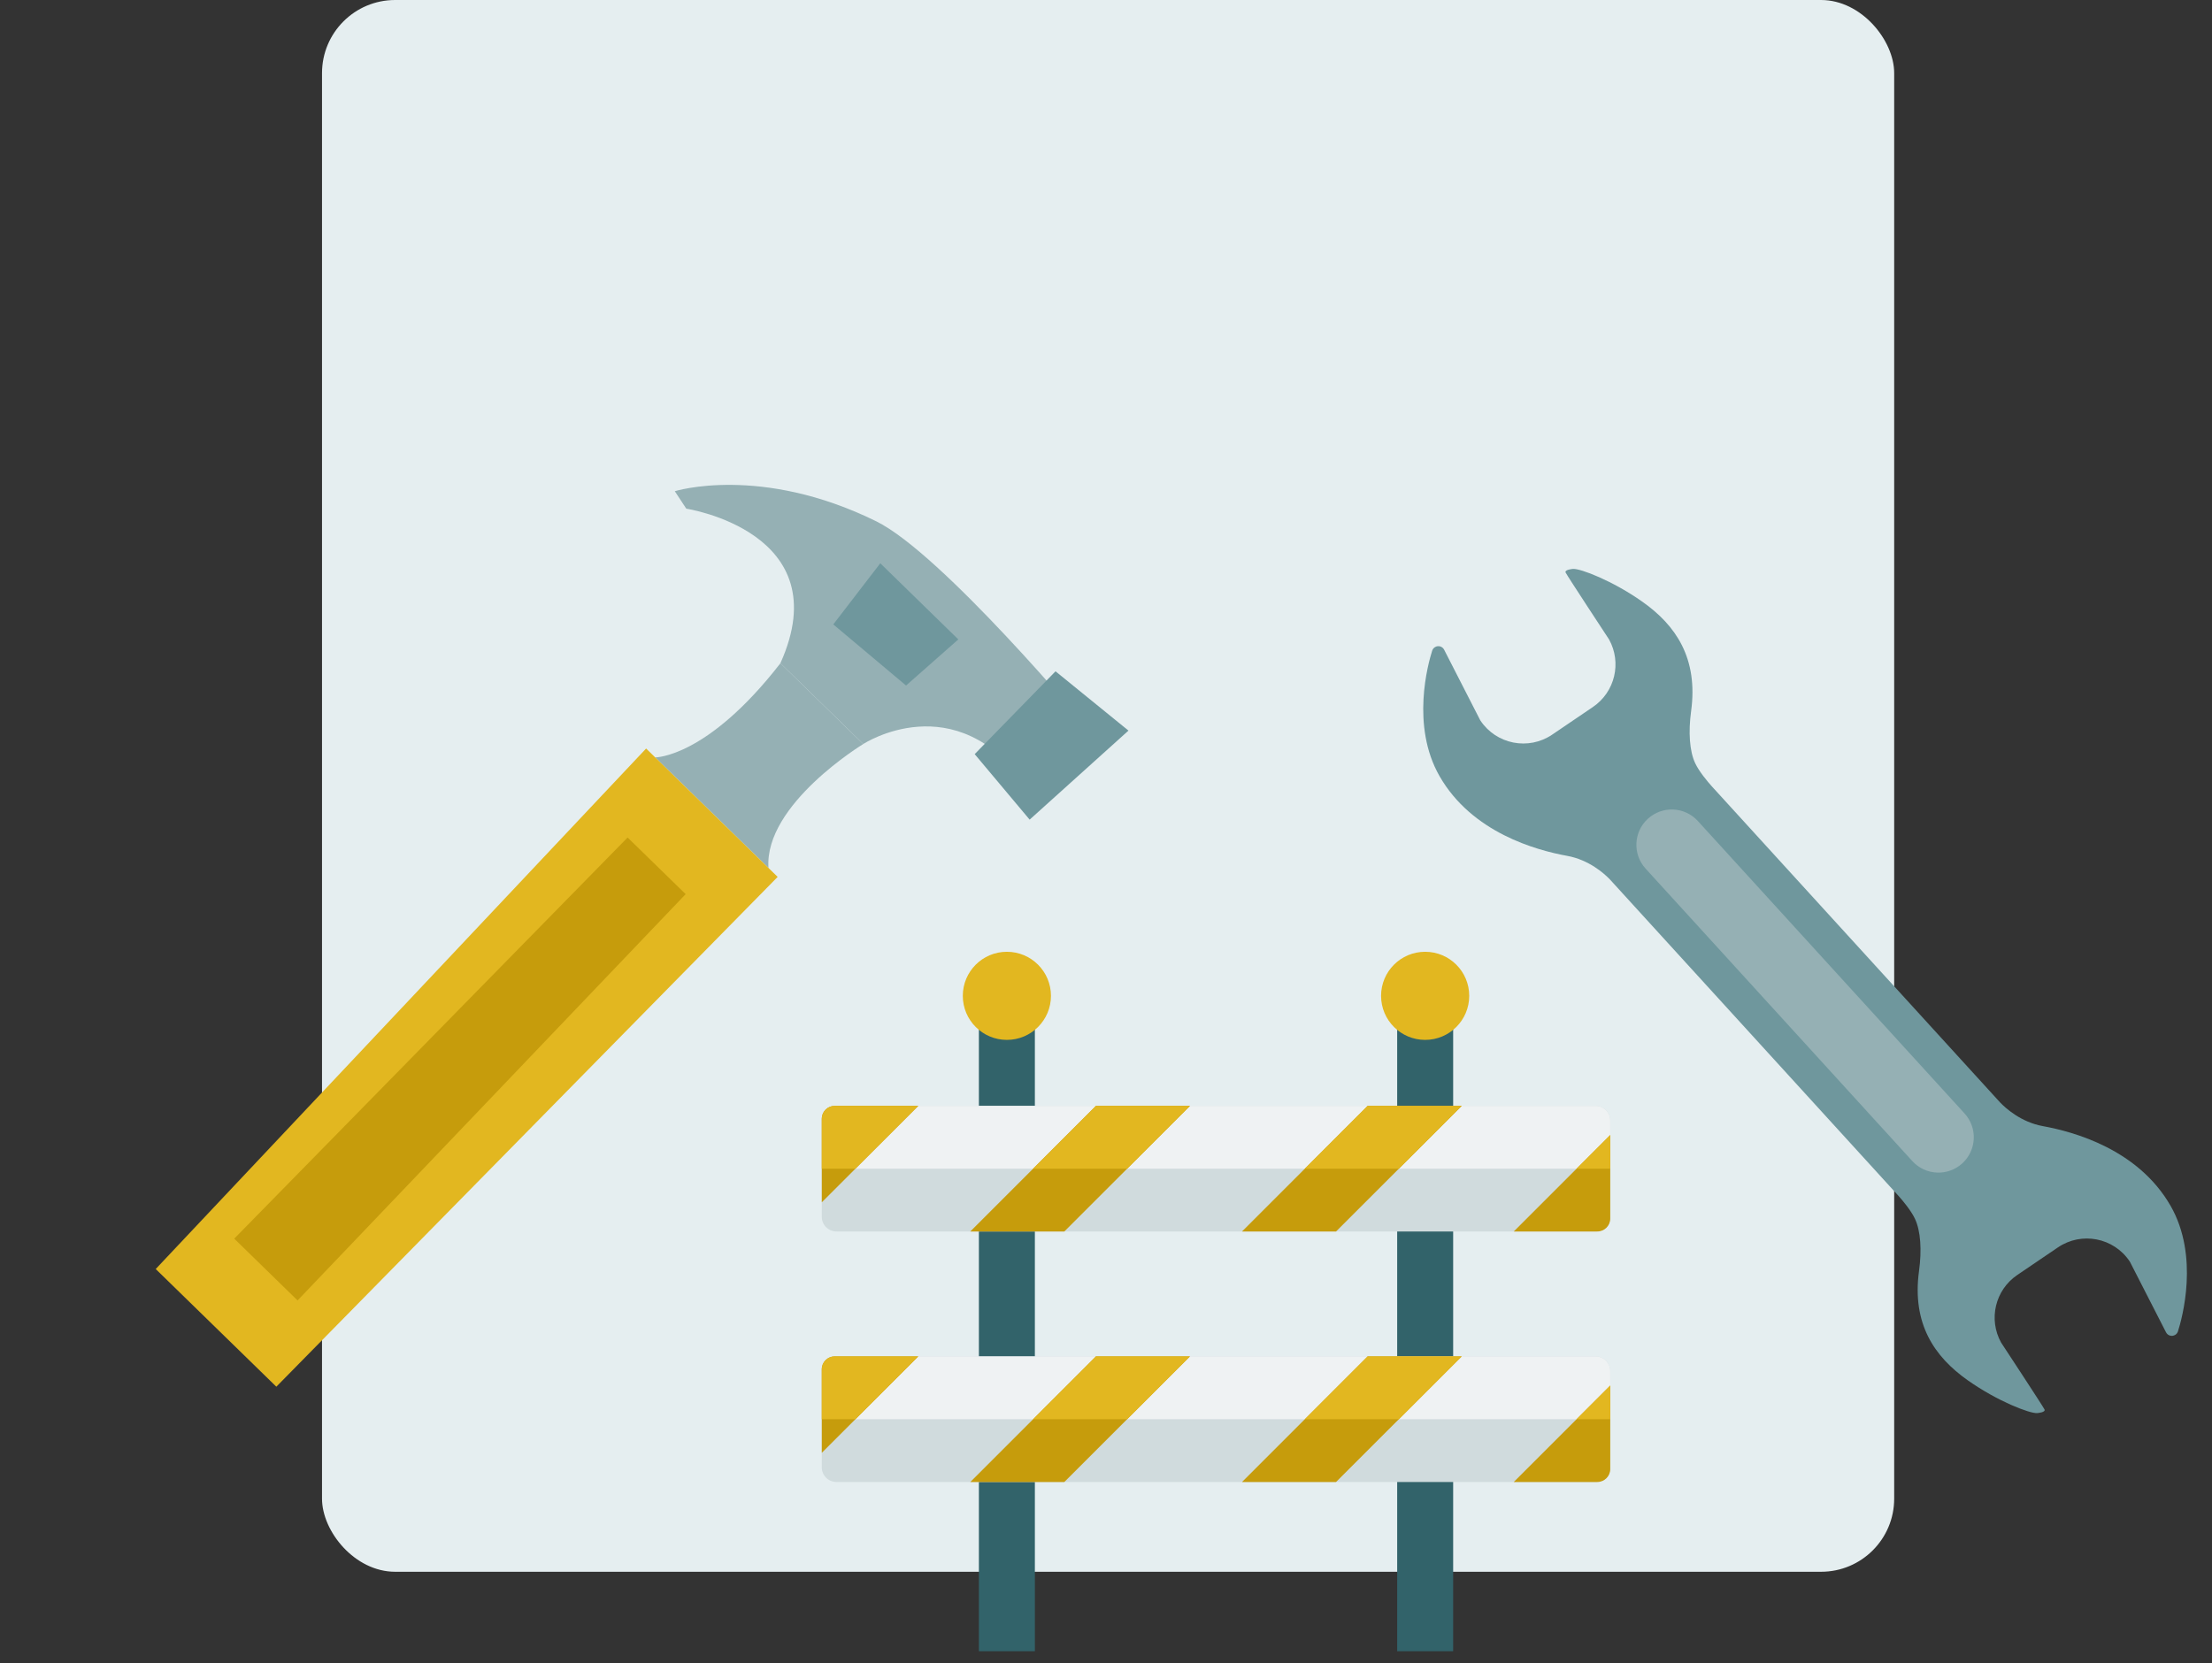 <svg width="121" height="91" viewBox="0 0 121 91" fill="none" xmlns="http://www.w3.org/2000/svg">
<rect x="0" y="0" width="121" height="91" fill="#333333" stroke="none"/>
<rect x="17.615" width="86" height="86" rx="4" fill="#E5EEF0"/>
<path d="M56.609 90.348H53.547V54.487H56.609V90.348Z" fill="#32636A"/>
<path d="M57.489 54.488C57.489 55.819 56.409 56.898 55.078 56.898C53.747 56.898 52.667 55.819 52.667 54.488C52.667 53.156 53.747 52.077 55.078 52.077C56.409 52.077 57.489 53.156 57.489 54.488Z" fill="#E2B720"/>
<path d="M79.49 90.348H76.428V54.487H79.49V90.348Z" fill="#32636A"/>
<path d="M80.369 54.488C80.369 55.819 79.289 56.898 77.958 56.898C76.626 56.898 75.547 55.819 75.547 54.488C75.547 53.156 76.626 52.077 77.958 52.077C79.289 52.077 80.369 53.156 80.369 54.488Z" fill="#E2B720"/>
<path d="M87.279 67.381H45.757C45.313 67.381 44.953 67.021 44.953 66.577V61.312C44.953 60.868 45.313 60.508 45.757 60.508H87.279C87.723 60.508 88.083 60.868 88.083 61.312V66.577C88.083 67.021 87.723 67.381 87.279 67.381Z" fill="#D0DBDD"/>
<path d="M88.083 61.313C88.083 60.869 87.723 60.509 87.279 60.509H45.757C45.313 60.509 44.953 60.869 44.953 61.313V63.945H88.083V61.313Z" fill="#EFF2F3"/>
<path d="M59.95 60.508L53.077 67.381H58.221L65.094 60.508H59.95Z" fill="#C69C0C"/>
<path d="M44.953 61.213V65.785L50.231 60.508H45.658C45.269 60.508 44.953 60.824 44.953 61.213Z" fill="#C69C0C"/>
<path d="M74.814 60.508L67.941 67.381H73.085L79.959 60.508H74.814Z" fill="#C69C0C"/>
<path d="M88.083 62.104L82.806 67.381H87.378C87.767 67.381 88.083 67.066 88.083 66.676V62.104Z" fill="#C69C0C"/>
<path d="M59.95 60.509L56.514 63.945H61.658L65.094 60.509H59.95Z" fill="#E2B720"/>
<path d="M45.658 60.509C45.269 60.509 44.953 60.825 44.953 61.214V63.945H46.794L50.231 60.509H45.658Z" fill="#E2B720"/>
<path d="M74.814 60.509L71.378 63.945H76.522L79.959 60.509H74.814Z" fill="#E2B720"/>
<path d="M88.083 62.104L86.242 63.945H88.083V62.104Z" fill="#E2B720"/>
<path d="M87.279 81.088H45.757C45.313 81.088 44.953 80.728 44.953 80.284V75.018C44.953 74.575 45.313 74.215 45.757 74.215H87.279C87.723 74.215 88.083 74.575 88.083 75.018V80.284C88.083 80.728 87.723 81.088 87.279 81.088Z" fill="#D0DBDD"/>
<path d="M88.083 75.019C88.083 74.576 87.723 74.216 87.279 74.216H45.757C45.313 74.216 44.953 74.576 44.953 75.019V77.652H88.083V75.019Z" fill="#EFF2F3"/>
<path d="M59.95 74.215L53.077 81.088H58.221L65.094 74.215H59.95Z" fill="#C69C0C"/>
<path d="M44.953 74.919V79.492L50.231 74.215H45.658C45.269 74.215 44.953 74.53 44.953 74.919Z" fill="#C69C0C"/>
<path d="M74.814 74.215L67.941 81.088H73.085L79.959 74.215H74.814Z" fill="#C69C0C"/>
<path d="M88.083 75.81L82.806 81.088H87.378C87.767 81.088 88.083 80.772 88.083 80.383V75.81Z" fill="#C69C0C"/>
<path d="M59.95 74.216L56.514 77.652H61.658L65.094 74.216H59.95Z" fill="#E2B720"/>
<path d="M45.658 74.216C45.269 74.216 44.953 74.531 44.953 74.92V77.652H46.794L50.231 74.216H45.658Z" fill="#E2B720"/>
<path d="M74.814 74.216L71.378 77.652H76.522L79.959 74.216H74.814Z" fill="#E2B720"/>
<path d="M88.083 75.811L86.242 77.652H88.083V75.811Z" fill="#E2B720"/>
<path d="M59.39 39.707C59.39 39.707 51.521 30.288 47.928 28.521C41.6 25.406 36.912 26.877 36.912 26.877L37.541 27.832C37.541 27.832 45.922 29.11 42.689 36.288L47.221 40.71C47.221 40.71 52.257 37.416 56.17 43.005L59.39 39.707Z" fill="#95B0B4"/>
<path d="M61.729 39.975L56.323 44.847L53.317 41.263L57.739 36.731L61.729 39.975Z" fill="#6F979D"/>
<path d="M52.422 34.986L49.563 37.509L45.582 34.165L48.153 30.82L52.422 34.986Z" fill="#6F979D"/>
<path d="M47.222 40.71C47.222 40.71 41.797 44.002 42.037 47.489L35.84 41.441C35.84 41.441 38.671 41.472 42.691 36.288L47.222 40.71Z" fill="#95B0B4"/>
<path d="M42.539 47.98L35.343 40.956L8.518 69.435L15.116 75.874L42.539 47.98Z" fill="#E2B720"/>
<path d="M12.813 67.773L16.277 71.154L37.507 48.923L34.331 45.825L12.813 67.773Z" fill="#C69C0C"/>
<path d="M88.062 48.116L103.852 65.434C104.082 65.692 104.537 66.232 104.752 66.689C105.064 67.35 105.129 68.401 104.974 69.539C104.581 72.427 105.807 74.231 107.64 75.524C109.263 76.669 111.024 77.346 111.435 77.319C111.474 77.317 111.909 77.276 111.839 77.12C111.768 76.964 109.463 73.459 109.463 73.459C108.758 72.185 109.14 70.582 110.345 69.764L112.572 68.252C113.866 67.374 115.626 67.718 116.495 69.015L116.52 69.058L118.486 72.9C118.578 73.081 118.804 73.146 118.979 73.042L118.984 73.04C119.058 72.996 119.112 72.927 119.138 72.845C119.361 72.145 120.317 68.738 118.734 65.977C116.96 62.884 113.443 61.925 111.75 61.617C110.547 61.398 109.708 60.632 109.412 60.324L93.768 43.166L93.768 43.166L93.754 43.151L93.643 43.029C93.418 42.777 92.948 42.224 92.729 41.758C92.417 41.097 92.352 40.046 92.507 38.908C92.9 36.02 91.674 34.216 89.84 32.923C88.218 31.778 86.457 31.102 86.046 31.128C86.007 31.131 85.572 31.171 85.642 31.327C85.713 31.483 88.018 34.988 88.018 34.988C88.723 36.262 88.341 37.864 87.136 38.683L84.908 40.195C83.615 41.073 81.854 40.729 80.986 39.431L80.961 39.389L78.995 35.547C78.903 35.366 78.677 35.301 78.502 35.405L78.497 35.407C78.423 35.451 78.369 35.52 78.343 35.602C78.12 36.302 77.164 39.709 78.747 42.47C80.521 45.563 84.038 46.522 85.731 46.83C86.926 47.047 87.761 47.804 88.062 48.116Z" fill="#6F979D"/>
<path d="M107.465 60.924L92.875 44.922C92.156 44.133 90.933 44.077 90.144 44.796C89.355 45.515 89.298 46.738 90.017 47.527L104.607 63.529C105.327 64.319 106.55 64.375 107.339 63.656C108.128 62.936 108.184 61.713 107.465 60.924Z" fill="#95B0B4"/>
</svg>

